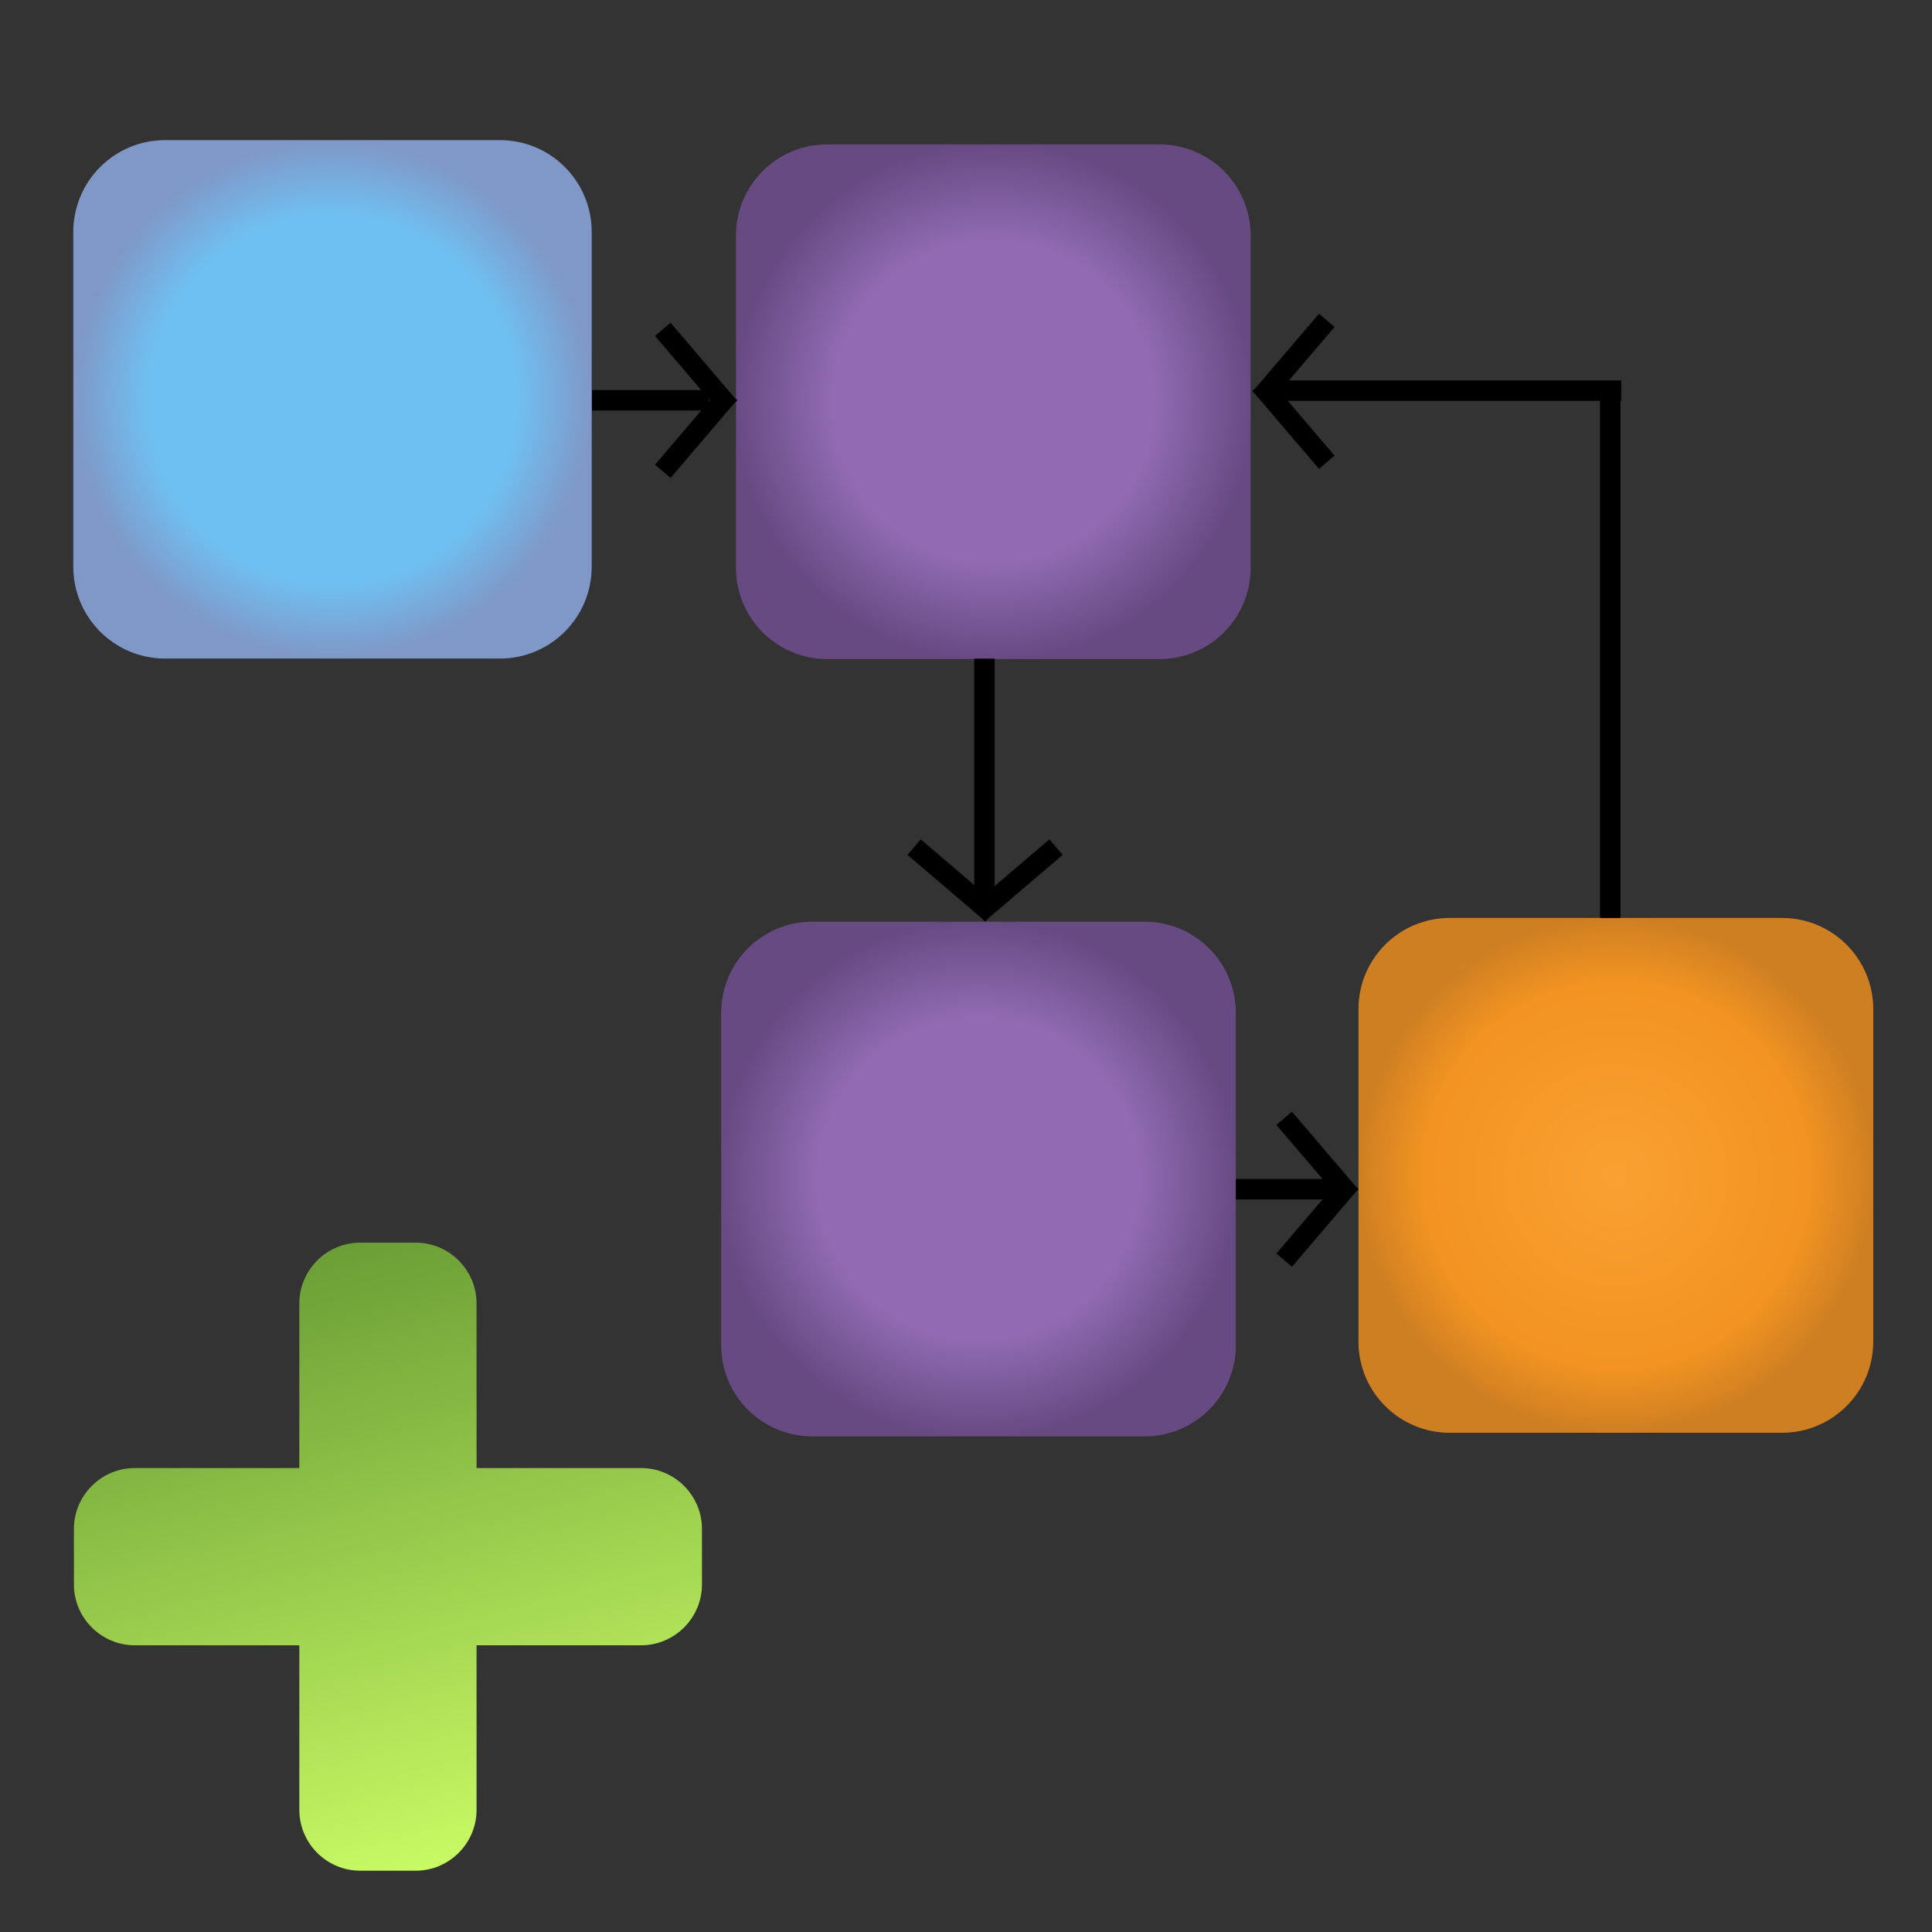 <?xml version="1.0" encoding="UTF-8"?>
<!DOCTYPE svg PUBLIC "-//W3C//DTD SVG 1.1//EN" "http://www.w3.org/Graphics/SVG/1.1/DTD/svg11.dtd">
<!-- Creator: CorelDRAW X6 -->
<svg xmlns="http://www.w3.org/2000/svg" xml:space="preserve" width="150px" height="150px" version="1.1" style="shape-rendering:geometricPrecision; text-rendering:geometricPrecision; image-rendering:optimizeQuality; fill-rule:evenodd; clip-rule:evenodd"
viewBox="0 0 15000 15000"
 xmlns:xlink="http://www.w3.org/1999/xlink">
 <rect x="0" y="0" width="15000" height="15000" fill="#333333" stroke="none"/>
 <defs>
  <style type="text/css">
   <![CDATA[
    .str0 {stroke:black;stroke-width:158.75}
    .fil3 {fill:none}
    .fil4 {fill:url(#id0)}
    .fil1 {fill:url(#id1)}
    .fil0 {fill:url(#id2)}
    .fil2 {fill:url(#id3)}
   ]]>
  </style>
  <linearGradient id="id0" gradientUnits="userSpaceOnUse" x1="2316.78" y1="9491.41" x2="3707.57" y2="14681.9">
   <stop offset="0" style="stop-color:#669933"/>
   <stop offset="1" style="stop-color:#CCFF66"/>
  </linearGradient>
  <radialGradient id="id1" gradientUnits="objectBoundingBox" cx="50%" cy="50%" r="50%" fx="50%" fy="50%">
   <stop offset="0" style="stop-color:#906BB3"/>
   <stop offset="0.62" style="stop-color:#906BB3"/>
   <stop offset="1" style="stop-color:#684A83"/>
  </radialGradient>
  <radialGradient id="id2" gradientUnits="objectBoundingBox" cx="50%" cy="50%" r="50%" fx="50%" fy="50%">
   <stop offset="0" style="stop-color:#6FC0F2"/>
   <stop offset="0.71" style="stop-color:#6FC0F2"/>
   <stop offset="1" style="stop-color:#7F98C7"/>
  </radialGradient>
  <radialGradient id="id3" gradientUnits="objectBoundingBox" cx="50%" cy="50%" r="50%" fx="50%" fy="50%">
   <stop offset="0" style="stop-color:#FAA032"/>
   <stop offset="0.749" style="stop-color:#F29322"/>
   <stop offset="1" style="stop-color:#CE7F22"/>
  </radialGradient>
 </defs>
 <g id="Layer_x0020_1">
  <path class="fil0" d="M1282 1088l2599 0c394,0 713,319 713,713l0 2599c0,394 -319,713 -713,713l-2599 0c-394,0 -713,-319 -713,-713l0 -2599c0,-394 319,-713 713,-713z"/>
  <path class="fil1" d="M6422 1121l2580 0c391,0 708,317 708,708l0 2580c0,391 -317,708 -708,708l-2580 0c-391,0 -708,-317 -708,-708l0 -2580c0,-391 317,-708 708,-708z"/>
  <path class="fil1" d="M6307 7156l2580 0c391,0 708,317 708,708l0 2580c0,391 -317,708 -708,708l-2580 0c-391,0 -708,-317 -708,-708l0 -2580c0,-391 317,-708 708,-708z"/>
  <path class="fil2" d="M11255 7127l2581 0c391,0 708,317 708,708l0 2581c0,391 -317,708 -708,708l-2581 0c-391,0 -708,-317 -708,-708l0 -2581c0,-391 317,-708 708,-708z"/>
  <line class="fil3 str0" x1="7643" y1="5114" x2="7643" y2= "7084" />
  <path class="fil3 str0" d="M7593 7094l606 -517m-496 517l-606 -517"/>
  <line class="fil3 str0" x1="4597" y1="3108" x2="5504" y2= "3108" />
  <path class="fil3 str0" d="M5663 3163l-517 -606m517 496l-517 606"/>
  <line class="fil3 str0" x1="9595" y1="9233" x2="10440" y2= "9233" />
  <path class="fil3 str0" d="M10487 9288l-517 -606m517 496l-517 606"/>
  <line class="fil3 str0" x1="12588" y1="3033" x2="9849" y2= "3033" />
  <path class="fil3 str0" d="M9784 2983l517 606m-517 -496l517 -606"/>
  <path class="fil4" d="M5450 11870l0 432c0,259 -212,472 -472,472l-1278 0 0 1278c0,259 -212,472 -472,472l-432 0c-259,0 -472,-212 -472,-472l0 -1278 -1278 0c-259,0 -472,-212 -472,-472l0 -432c0,-259 212,-472 472,-472l1278 0 0 -1278c0,-259 212,-472 472,-472l432 0c259,0 472,212 472,472l0 1278 1278 0c259,0 472,212 472,472z"/>
  <line class="fil3 str0" x1="12502" y1="3091" x2="12502" y2= "7127" />
 </g>
</svg>
